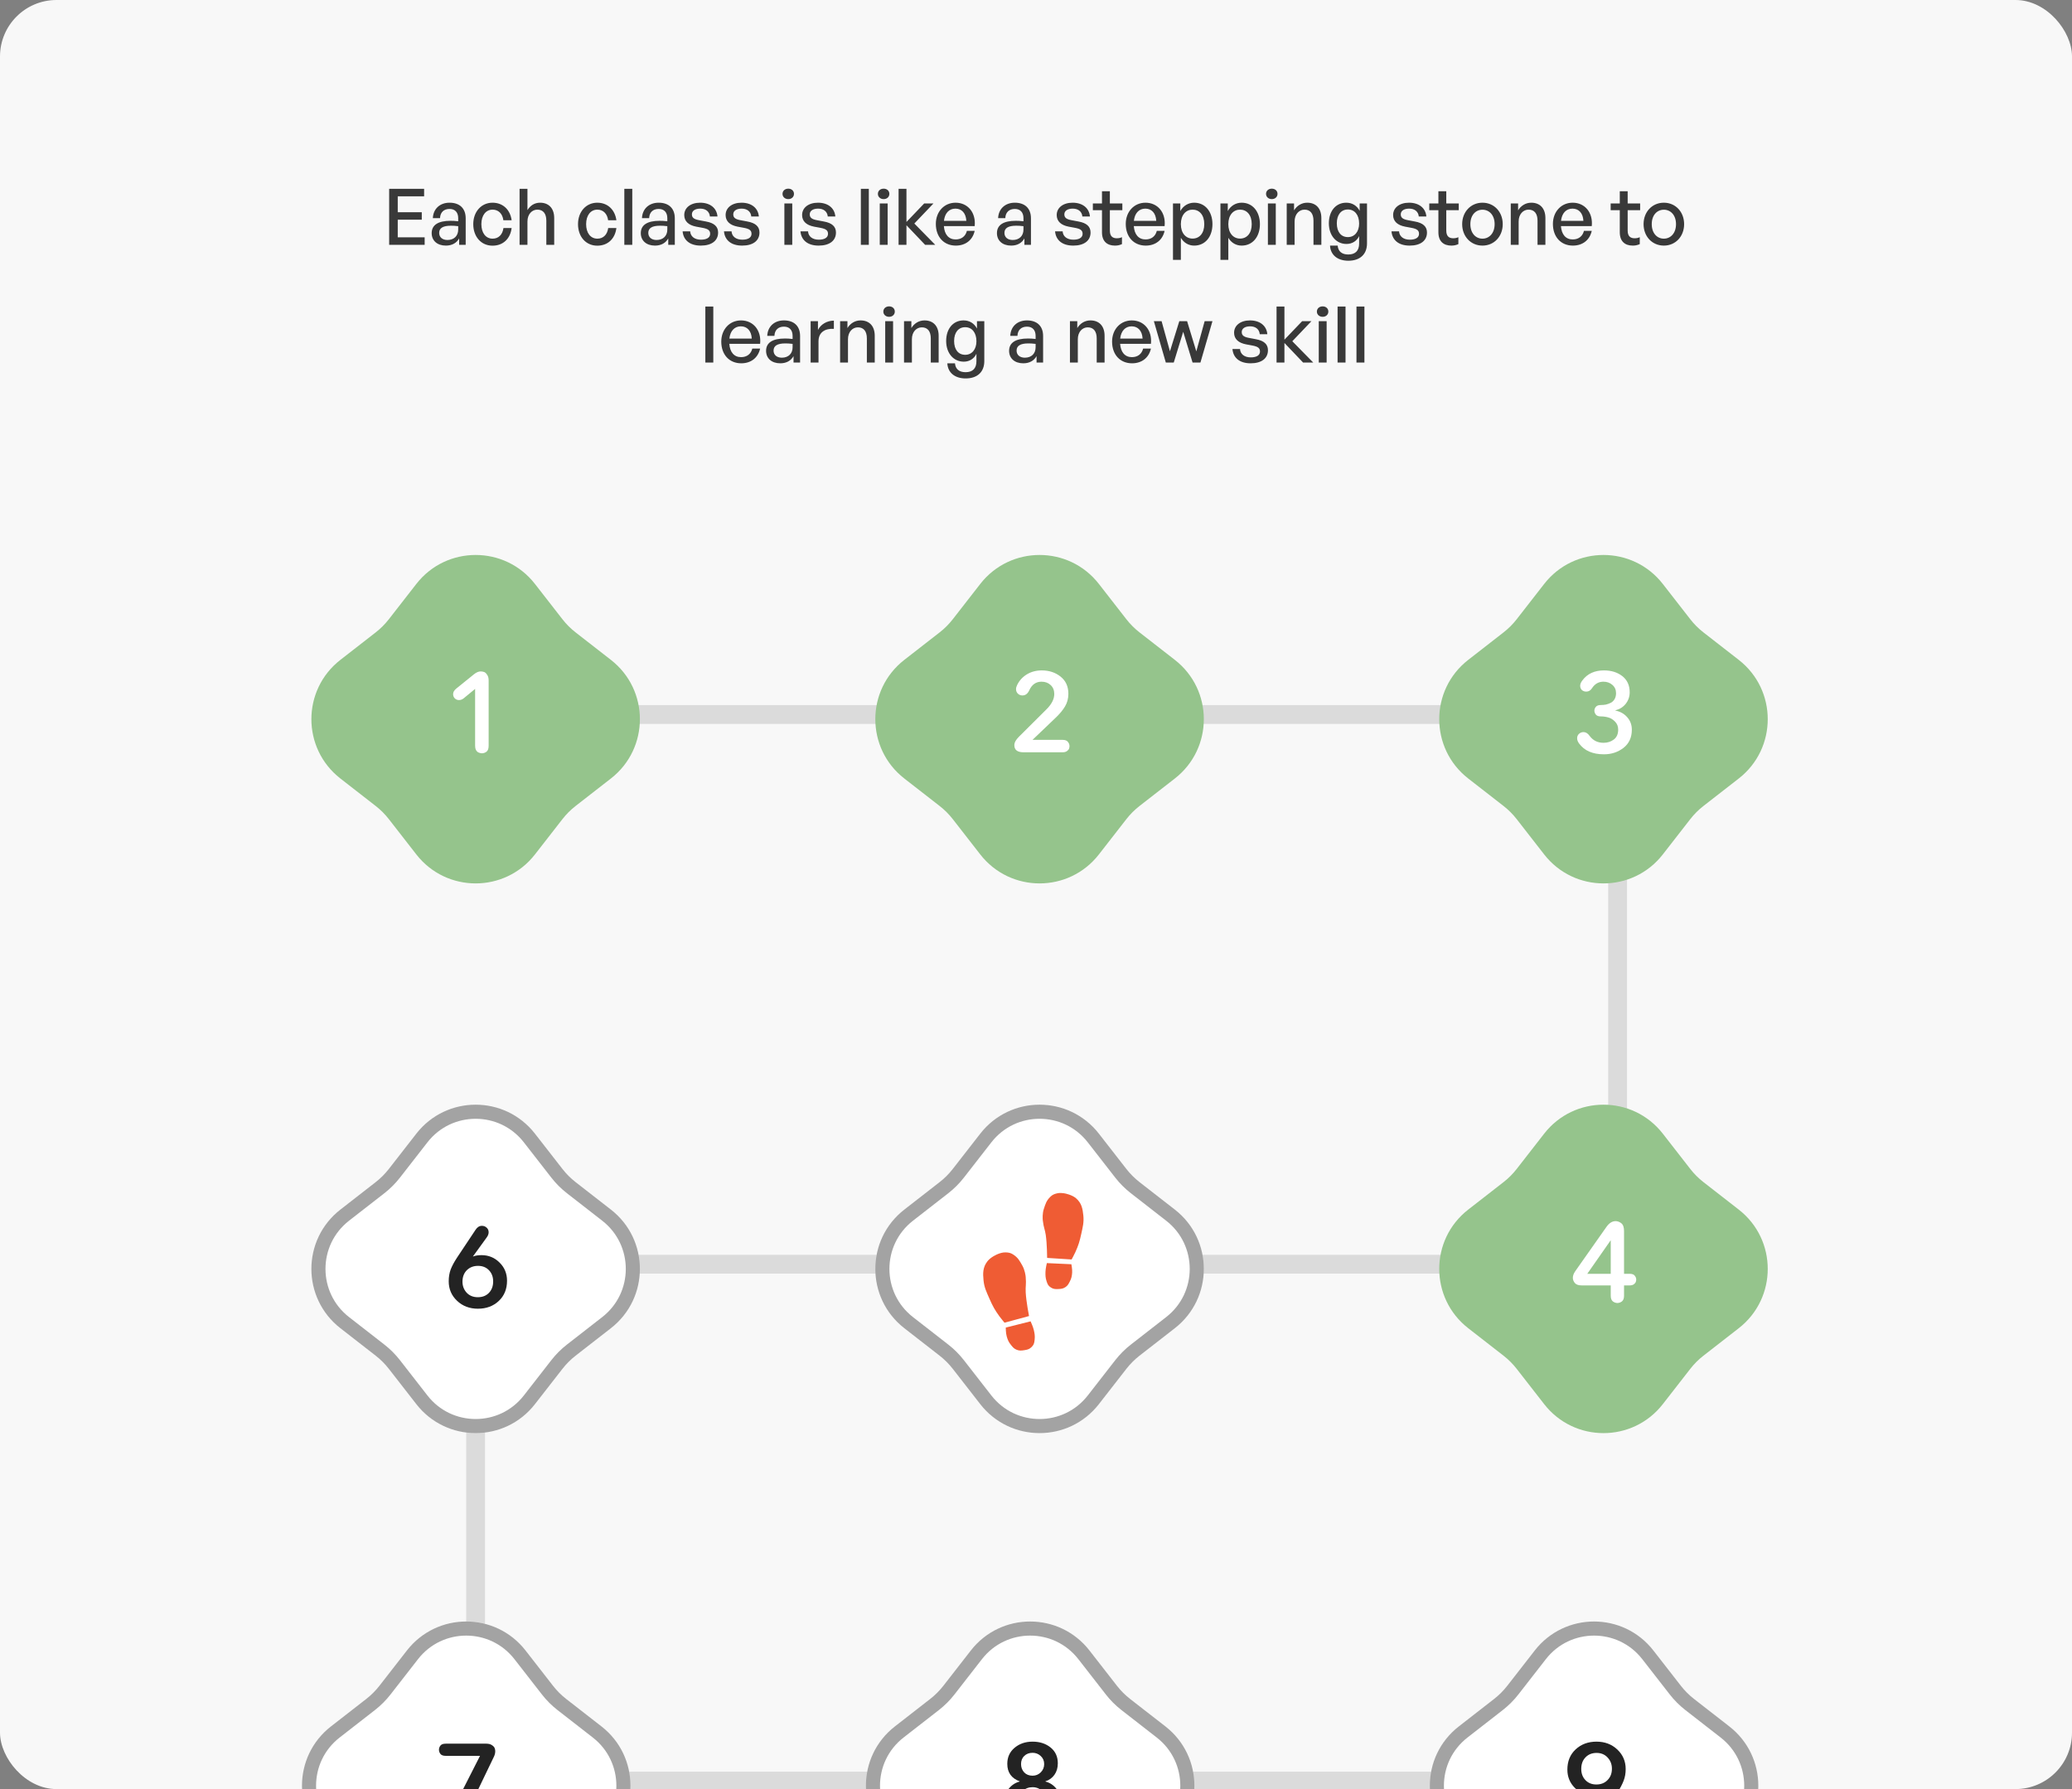 <svg width="440" height="380" viewBox="0 0 440 380" fill="none" xmlns="http://www.w3.org/2000/svg">
<rect x="0" y="0" width="440" height="380" fill="#808080" stroke="none"/>
<g clip-path="url(#clip0_428_7148)">
<rect width="440" height="380" rx="12" fill="#F8F8F8"/>
<path d="M90.179 50.41V52H82.641V40.106H90.063V41.696H84.463V45.075H89.566V46.666H84.463V50.41H90.179ZM97.501 52V50.642C96.954 51.619 95.976 52.166 94.684 52.166C92.862 52.166 91.669 51.122 91.669 49.515C91.669 47.792 93.044 46.898 95.662 46.898C96.175 46.898 96.589 46.914 97.302 46.997V46.351C97.302 45.092 96.623 44.38 95.463 44.38C94.237 44.38 93.492 45.109 93.442 46.334H91.918C92.001 44.363 93.409 43.054 95.463 43.054C97.633 43.054 98.892 44.28 98.892 46.368V52H97.501ZM93.26 49.465C93.26 50.377 93.939 50.973 95.016 50.973C96.424 50.973 97.302 50.095 97.302 48.753V48.041C96.656 47.958 96.192 47.941 95.761 47.941C94.088 47.941 93.26 48.438 93.26 49.465ZM104.591 52.182C102.189 52.182 100.5 50.294 100.5 47.61C100.5 44.959 102.222 43.054 104.591 43.054C106.761 43.054 108.335 44.496 108.65 46.782H106.894C106.712 45.374 105.834 44.529 104.608 44.529C103.167 44.529 102.222 45.755 102.222 47.61C102.222 49.482 103.167 50.691 104.608 50.691C105.85 50.691 106.712 49.863 106.911 48.438H108.65C108.352 50.758 106.795 52.182 104.591 52.182ZM112.007 47.047V52H110.334V40.106H112.007V44.628C112.587 43.684 113.482 43.054 114.691 43.054C116.497 43.054 117.689 44.214 117.689 46.318V52H116.016V46.881C116.016 45.374 115.354 44.529 114.111 44.529C112.968 44.529 112.007 45.49 112.007 47.047ZM126.835 52.182C124.433 52.182 122.744 50.294 122.744 47.61C122.744 44.959 124.467 43.054 126.835 43.054C129.006 43.054 130.579 44.496 130.894 46.782H129.138C128.956 45.374 128.078 44.529 126.852 44.529C125.411 44.529 124.467 45.755 124.467 47.61C124.467 49.482 125.411 50.691 126.852 50.691C128.094 50.691 128.956 49.863 129.155 48.438H130.894C130.596 50.758 129.039 52.182 126.835 52.182ZM134.268 52H132.578V40.106H134.268V52ZM141.908 52V50.642C141.361 51.619 140.384 52.166 139.092 52.166C137.269 52.166 136.077 51.122 136.077 49.515C136.077 47.792 137.452 46.898 140.069 46.898C140.583 46.898 140.997 46.914 141.709 46.997V46.351C141.709 45.092 141.03 44.38 139.87 44.38C138.644 44.38 137.899 45.109 137.849 46.334H136.325C136.408 44.363 137.816 43.054 139.87 43.054C142.04 43.054 143.299 44.28 143.299 46.368V52H141.908ZM137.667 49.465C137.667 50.377 138.346 50.973 139.423 50.973C140.831 50.973 141.709 50.095 141.709 48.753V48.041C141.063 47.958 140.599 47.941 140.168 47.941C138.495 47.941 137.667 48.438 137.667 49.465ZM152.494 49.383C152.494 51.105 151.152 52.166 148.816 52.166C146.497 52.166 145.122 51.023 144.957 49.134H146.563C146.63 50.227 147.508 50.907 148.85 50.907C150.026 50.907 150.804 50.492 150.804 49.664C150.804 48.935 150.357 48.621 149.264 48.405L147.839 48.14C146.216 47.825 145.304 46.997 145.304 45.672C145.304 44.131 146.646 43.054 148.684 43.054C150.788 43.054 152.212 44.181 152.362 45.987H150.755C150.655 44.926 149.877 44.313 148.7 44.313C147.64 44.313 146.928 44.761 146.928 45.523C146.928 46.235 147.375 46.566 148.435 46.765L149.926 47.047C151.666 47.362 152.494 48.124 152.494 49.383ZM161.278 49.383C161.278 51.105 159.937 52.166 157.601 52.166C155.282 52.166 153.907 51.023 153.741 49.134H155.348C155.414 50.227 156.292 50.907 157.634 50.907C158.81 50.907 159.589 50.492 159.589 49.664C159.589 48.935 159.141 48.621 158.048 48.405L156.623 48.14C155 47.825 154.089 46.997 154.089 45.672C154.089 44.131 155.431 43.054 157.468 43.054C159.572 43.054 160.997 44.181 161.146 45.987H159.539C159.44 44.926 158.661 44.313 157.485 44.313C156.425 44.313 155.712 44.761 155.712 45.523C155.712 46.235 156.16 46.566 157.22 46.765L158.711 47.047C160.45 47.362 161.278 48.124 161.278 49.383ZM168.605 41.182C168.605 41.812 168.108 42.292 167.396 42.292C166.683 42.292 166.17 41.812 166.17 41.182C166.17 40.536 166.683 40.073 167.396 40.073C168.108 40.073 168.605 40.536 168.605 41.182ZM168.24 52H166.567V43.22H168.24V52ZM177.521 49.383C177.521 51.105 176.179 52.166 173.843 52.166C171.524 52.166 170.149 51.023 169.983 49.134H171.59C171.656 50.227 172.534 50.907 173.876 50.907C175.052 50.907 175.831 50.492 175.831 49.664C175.831 48.935 175.384 48.621 174.29 48.405L172.866 48.14C171.242 47.825 170.331 46.997 170.331 45.672C170.331 44.131 171.673 43.054 173.711 43.054C175.814 43.054 177.239 44.181 177.388 45.987H175.781C175.682 44.926 174.903 44.313 173.727 44.313C172.667 44.313 171.955 44.761 171.955 45.523C171.955 46.235 172.402 46.566 173.462 46.765L174.953 47.047C176.692 47.362 177.521 48.124 177.521 49.383ZM184.499 52H182.809V40.106H184.499V52ZM188.859 41.182C188.859 41.812 188.362 42.292 187.65 42.292C186.937 42.292 186.424 41.812 186.424 41.182C186.424 40.536 186.937 40.073 187.65 40.073C188.362 40.073 188.859 40.536 188.859 41.182ZM188.495 52H186.822V43.22H188.495V52ZM192.491 52H190.817V40.106H192.491V47.146L196.251 43.22H198.222L194.164 47.477L198.603 52H196.45L192.491 47.842V52ZM202.97 52.166C200.436 52.166 198.73 50.327 198.73 47.56C198.73 44.959 200.502 43.054 202.921 43.054C205.538 43.054 207.278 45.175 206.979 48.024H200.436C200.568 49.813 201.463 50.857 202.937 50.857C204.18 50.857 205.041 50.178 205.323 49.035H206.979C206.549 50.989 205.041 52.166 202.97 52.166ZM202.888 44.313C201.546 44.313 200.635 45.274 200.452 46.914H205.207C205.124 45.291 204.246 44.313 202.888 44.313ZM217.538 52V50.642C216.991 51.619 216.014 52.166 214.722 52.166C212.899 52.166 211.707 51.122 211.707 49.515C211.707 47.792 213.082 46.898 215.699 46.898C216.213 46.898 216.627 46.914 217.339 46.997V46.351C217.339 45.092 216.66 44.38 215.5 44.38C214.274 44.38 213.529 45.109 213.479 46.334H211.955C212.038 44.363 213.446 43.054 215.5 43.054C217.67 43.054 218.929 44.28 218.929 46.368V52H217.538ZM213.297 49.465C213.297 50.377 213.976 50.973 215.053 50.973C216.461 50.973 217.339 50.095 217.339 48.753V48.041C216.693 47.958 216.229 47.941 215.798 47.941C214.125 47.941 213.297 48.438 213.297 49.465ZM231.586 49.383C231.586 51.105 230.244 52.166 227.908 52.166C225.589 52.166 224.214 51.023 224.049 49.134H225.656C225.722 50.227 226.6 50.907 227.942 50.907C229.118 50.907 229.896 50.492 229.896 49.664C229.896 48.935 229.449 48.621 228.356 48.405L226.931 48.14C225.308 47.825 224.397 46.997 224.397 45.672C224.397 44.131 225.738 43.054 227.776 43.054C229.88 43.054 231.304 44.181 231.454 45.987H229.847C229.747 44.926 228.969 44.313 227.793 44.313C226.732 44.313 226.02 44.761 226.02 45.523C226.02 46.235 226.467 46.566 227.527 46.765L229.018 47.047C230.758 47.362 231.586 48.124 231.586 49.383ZM238.253 50.377V51.851C237.739 52.083 237.292 52.166 236.762 52.166C235.138 52.166 234.012 51.288 234.012 49.349V44.645H232.074V43.22H234.012V40.619H235.685V43.22H238.336V44.645H235.685V48.968C235.685 50.178 236.265 50.608 237.159 50.608C237.557 50.608 237.905 50.542 238.253 50.377ZM243.301 52.166C240.767 52.166 239.06 50.327 239.06 47.56C239.06 44.959 240.833 43.054 243.251 43.054C245.869 43.054 247.608 45.175 247.31 48.024H240.767C240.899 49.813 241.794 50.857 243.268 50.857C244.51 50.857 245.372 50.178 245.653 49.035H247.31C246.879 50.989 245.372 52.166 243.301 52.166ZM243.218 44.313C241.876 44.313 240.965 45.274 240.783 46.914H245.537C245.455 45.291 244.577 44.313 243.218 44.313ZM257.471 47.61C257.471 50.261 255.947 52.166 253.595 52.166C252.402 52.166 251.392 51.569 250.762 50.509V55.197H249.089V43.22H250.646V44.827C251.276 43.7 252.352 43.054 253.595 43.054C255.931 43.054 257.471 44.959 257.471 47.61ZM255.732 47.61C255.732 45.639 254.688 44.529 253.247 44.529C251.855 44.529 250.762 45.639 250.762 47.61C250.762 49.548 251.839 50.675 253.247 50.675C254.688 50.675 255.732 49.581 255.732 47.61ZM267.55 47.61C267.55 50.261 266.026 52.166 263.673 52.166C262.481 52.166 261.47 51.569 260.841 50.509V55.197H259.168V43.22H260.725V44.827C261.354 43.7 262.431 43.054 263.673 43.054C266.009 43.054 267.55 44.959 267.55 47.61ZM265.81 47.61C265.81 45.639 264.767 44.529 263.326 44.529C261.934 44.529 260.841 45.639 260.841 47.61C260.841 49.548 261.917 50.675 263.326 50.675C264.767 50.675 265.81 49.581 265.81 47.61ZM271.284 41.182C271.284 41.812 270.787 42.292 270.074 42.292C269.362 42.292 268.849 41.812 268.849 41.182C268.849 40.536 269.362 40.073 270.074 40.073C270.787 40.073 271.284 40.536 271.284 41.182ZM270.919 52H269.246V43.22H270.919V52ZM274.915 47.047V52H273.242V43.22H274.799V44.678C275.396 43.7 276.389 43.054 277.599 43.054C279.404 43.054 280.597 44.214 280.597 46.318V52H278.924V46.881C278.924 45.374 278.261 44.529 277.019 44.529C275.876 44.529 274.915 45.49 274.915 47.047ZM286.331 55.379C284.028 55.379 282.537 54.154 282.438 52.166H284.062C284.161 53.392 284.956 54.054 286.314 54.054C287.822 54.054 288.617 53.242 288.617 51.735V50.145C288.12 51.205 287.126 51.818 285.933 51.818C283.747 51.818 282.19 50.012 282.19 47.428C282.19 44.81 283.681 43.054 285.884 43.054C287.143 43.054 288.137 43.667 288.733 44.777V43.22H290.29V51.702C290.29 54.005 288.816 55.379 286.331 55.379ZM283.879 47.428C283.879 49.25 284.774 50.36 286.232 50.36C287.656 50.36 288.617 49.217 288.617 47.477C288.617 45.655 287.673 44.496 286.232 44.496C284.79 44.496 283.879 45.622 283.879 47.428ZM303.026 49.383C303.026 51.105 301.684 52.166 299.349 52.166C297.029 52.166 295.654 51.023 295.489 49.134H297.096C297.162 50.227 298.04 50.907 299.382 50.907C300.558 50.907 301.336 50.492 301.336 49.664C301.336 48.935 300.889 48.621 299.796 48.405L298.371 48.14C296.748 47.825 295.837 46.997 295.837 45.672C295.837 44.131 297.178 43.054 299.216 43.054C301.32 43.054 302.745 44.181 302.894 45.987H301.287C301.187 44.926 300.409 44.313 299.233 44.313C298.172 44.313 297.46 44.761 297.46 45.523C297.46 46.235 297.907 46.566 298.968 46.765L300.458 47.047C302.198 47.362 303.026 48.124 303.026 49.383ZM309.693 50.377V51.851C309.179 52.083 308.732 52.166 308.202 52.166C306.578 52.166 305.452 51.288 305.452 49.349V44.645H303.514V43.22H305.452V40.619H307.125V43.22H309.776V44.645H307.125V48.968C307.125 50.178 307.705 50.608 308.6 50.608C308.997 50.608 309.345 50.542 309.693 50.377ZM314.807 52.166C312.323 52.166 310.5 50.211 310.5 47.61C310.5 45.009 312.323 43.054 314.807 43.054C317.292 43.054 319.115 45.009 319.115 47.61C319.115 50.211 317.292 52.166 314.807 52.166ZM314.807 50.691C316.249 50.691 317.392 49.532 317.392 47.61C317.392 45.688 316.249 44.545 314.807 44.545C313.366 44.545 312.24 45.688 312.24 47.61C312.24 49.532 313.366 50.691 314.807 50.691ZM322.493 47.047V52H320.82V43.22H322.377V44.678C322.974 43.7 323.968 43.054 325.177 43.054C326.983 43.054 328.175 44.214 328.175 46.318V52H326.502V46.881C326.502 45.374 325.84 44.529 324.597 44.529C323.454 44.529 322.493 45.49 322.493 47.047ZM334.009 52.166C331.474 52.166 329.768 50.327 329.768 47.56C329.768 44.959 331.54 43.054 333.959 43.054C336.576 43.054 338.316 45.175 338.018 48.024H331.474C331.607 49.813 332.501 50.857 333.975 50.857C335.218 50.857 336.079 50.178 336.361 49.035H338.018C337.587 50.989 336.079 52.166 334.009 52.166ZM333.926 44.313C332.584 44.313 331.673 45.274 331.491 46.914H336.245C336.162 45.291 335.284 44.313 333.926 44.313ZM348.212 50.377V51.851C347.698 52.083 347.251 52.166 346.721 52.166C345.097 52.166 343.971 51.288 343.971 49.349V44.645H342.033V43.22H343.971V40.619H345.644V43.22H348.294V44.645H345.644V48.968C345.644 50.178 346.224 50.608 347.118 50.608C347.516 50.608 347.864 50.542 348.212 50.377ZM353.326 52.166C350.841 52.166 349.019 50.211 349.019 47.61C349.019 45.009 350.841 43.054 353.326 43.054C355.811 43.054 357.633 45.009 357.633 47.61C357.633 50.211 355.811 52.166 353.326 52.166ZM353.326 50.691C354.767 50.691 355.91 49.532 355.91 47.61C355.91 45.688 354.767 44.545 353.326 44.545C351.885 44.545 350.758 45.688 350.758 47.61C350.758 49.532 351.885 50.691 353.326 50.691ZM151.473 77H149.783V65.106H151.473V77ZM157.406 77.166C154.872 77.166 153.166 75.327 153.166 72.56C153.166 69.96 154.938 68.055 157.357 68.055C159.974 68.055 161.714 70.175 161.415 73.024H154.872C155.004 74.813 155.899 75.857 157.373 75.857C158.616 75.857 159.477 75.178 159.759 74.035H161.415C160.985 75.99 159.477 77.166 157.406 77.166ZM157.324 69.314C155.982 69.314 155.071 70.274 154.888 71.914H159.643C159.56 70.291 158.682 69.314 157.324 69.314ZM168.512 77V75.642C167.965 76.619 166.988 77.166 165.696 77.166C163.873 77.166 162.681 76.122 162.681 74.515C162.681 72.792 164.056 71.898 166.673 71.898C167.187 71.898 167.601 71.914 168.313 71.997V71.351C168.313 70.092 167.634 69.38 166.474 69.38C165.248 69.38 164.503 70.109 164.453 71.335H162.929C163.012 69.363 164.42 68.055 166.474 68.055C168.644 68.055 169.903 69.28 169.903 71.368V77H168.512ZM164.271 74.465C164.271 75.377 164.95 75.973 166.027 75.973C167.435 75.973 168.313 75.095 168.313 73.753V73.041C167.667 72.958 167.203 72.941 166.772 72.941C165.099 72.941 164.271 73.438 164.271 74.465ZM173.814 72.511V77H172.14V68.22H173.698V70.076C174.311 68.866 175.636 68.104 177.077 68.104V69.844C175.189 69.744 173.814 70.573 173.814 72.511ZM180.074 72.047V77H178.401V68.22H179.958V69.678C180.555 68.701 181.549 68.055 182.758 68.055C184.564 68.055 185.756 69.214 185.756 71.318V77H184.083V71.881C184.083 70.374 183.421 69.529 182.178 69.529C181.035 69.529 180.074 70.49 180.074 72.047ZM190.016 66.183C190.016 66.812 189.519 67.292 188.807 67.292C188.094 67.292 187.581 66.812 187.581 66.183C187.581 65.537 188.094 65.073 188.807 65.073C189.519 65.073 190.016 65.537 190.016 66.183ZM189.651 77H187.978V68.22H189.651V77ZM193.647 72.047V77H191.974V68.22H193.531V69.678C194.128 68.701 195.122 68.055 196.331 68.055C198.137 68.055 199.329 69.214 199.329 71.318V77H197.656V71.881C197.656 70.374 196.994 69.529 195.751 69.529C194.608 69.529 193.647 70.49 193.647 72.047ZM205.063 80.379C202.76 80.379 201.27 79.154 201.17 77.166H202.794C202.893 78.391 203.688 79.054 205.047 79.054C206.554 79.054 207.349 78.242 207.349 76.735V75.145C206.852 76.205 205.858 76.818 204.666 76.818C202.479 76.818 200.922 75.012 200.922 72.428C200.922 69.81 202.413 68.055 204.616 68.055C205.875 68.055 206.869 68.667 207.465 69.777V68.22H209.022V76.702C209.022 79.004 207.548 80.379 205.063 80.379ZM202.611 72.428C202.611 74.25 203.506 75.36 204.964 75.36C206.388 75.36 207.349 74.217 207.349 72.478C207.349 70.655 206.405 69.496 204.964 69.496C203.523 69.496 202.611 70.622 202.611 72.428ZM220.118 77V75.642C219.572 76.619 218.594 77.166 217.302 77.166C215.48 77.166 214.287 76.122 214.287 74.515C214.287 72.792 215.662 71.898 218.279 71.898C218.793 71.898 219.207 71.914 219.919 71.997V71.351C219.919 70.092 219.24 69.38 218.081 69.38C216.855 69.38 216.109 70.109 216.06 71.335H214.536C214.618 69.363 216.026 68.055 218.081 68.055C220.251 68.055 221.51 69.28 221.51 71.368V77H220.118ZM215.877 74.465C215.877 75.377 216.557 75.973 217.633 75.973C219.041 75.973 219.919 75.095 219.919 73.753V73.041C219.273 72.958 218.81 72.941 218.379 72.941C216.706 72.941 215.877 73.438 215.877 74.465ZM228.882 72.047V77H227.209V68.22H228.766V69.678C229.362 68.701 230.356 68.055 231.566 68.055C233.371 68.055 234.564 69.214 234.564 71.318V77H232.891V71.881C232.891 70.374 232.228 69.529 230.986 69.529C229.843 69.529 228.882 70.49 228.882 72.047ZM240.397 77.166C237.863 77.166 236.156 75.327 236.156 72.56C236.156 69.96 237.929 68.055 240.348 68.055C242.965 68.055 244.704 70.175 244.406 73.024H237.863C237.995 74.813 238.89 75.857 240.364 75.857C241.607 75.857 242.468 75.178 242.75 74.035H244.406C243.975 75.99 242.468 77.166 240.397 77.166ZM240.314 69.314C238.973 69.314 238.061 70.274 237.879 71.914H242.634C242.551 70.291 241.673 69.314 240.314 69.314ZM253.247 77L251.259 70.473L249.254 77H247.565L245.03 68.22H246.67L248.443 74.615L250.431 68.22H252.087L254.042 74.631L255.814 68.22H257.471L254.92 77H253.247ZM269.256 74.383C269.256 76.105 267.914 77.166 265.578 77.166C263.259 77.166 261.884 76.023 261.718 74.134H263.325C263.391 75.228 264.269 75.907 265.611 75.907C266.787 75.907 267.566 75.493 267.566 74.664C267.566 73.935 267.119 73.621 266.025 73.405L264.601 73.14C262.977 72.825 262.066 71.997 262.066 70.672C262.066 69.131 263.408 68.055 265.445 68.055C267.549 68.055 268.974 69.181 269.123 70.987H267.516C267.417 69.926 266.638 69.314 265.462 69.314C264.402 69.314 263.689 69.761 263.689 70.523C263.689 71.235 264.137 71.566 265.197 71.765L266.688 72.047C268.427 72.362 269.256 73.124 269.256 74.383ZM272.755 77H271.082V65.106H272.755V72.146L276.516 68.22H278.487L274.429 72.478L278.868 77H276.715L272.755 72.842V77ZM282.082 66.183C282.082 66.812 281.585 67.292 280.873 67.292C280.161 67.292 279.647 66.812 279.647 66.183C279.647 65.537 280.161 65.073 280.873 65.073C281.585 65.073 282.082 65.537 282.082 66.183ZM281.718 77H280.045V68.22H281.718V77ZM285.73 77H284.041V65.106H285.73V77ZM289.742 77H288.053V65.106H289.742V77Z" fill="#393939"/>
<line x1="343.508" y1="152.756" x2="343.508" y2="270.513" stroke="black" stroke-opacity="0.12" stroke-width="3.992"/>
<line x1="101.004" y1="151.758" x2="340.51" y2="151.758" stroke="black" stroke-opacity="0.12" stroke-width="3.992"/>
<path d="M88.405 124.035C94.798 115.823 107.212 115.823 113.605 124.035L119.439 131.53C120.25 132.573 121.188 133.511 122.231 134.322L129.726 140.156C137.938 146.549 137.938 158.963 129.726 165.356L122.231 171.19C121.188 172.001 120.25 172.939 119.439 173.982L113.605 181.477C107.212 189.689 94.798 189.689 88.405 181.477L82.571 173.982C81.76 172.939 80.822 172.001 79.779 171.19L72.284 165.356C64.072 158.963 64.072 146.549 72.284 140.156L79.779 134.322C80.822 133.511 81.76 132.573 82.571 131.53L88.405 124.035Z" fill="#95C48C"/>
<path d="M100.893 158.394V146.322L98.45 148.334C98.146 148.574 97.819 148.694 97.468 148.694C97.116 148.694 96.821 148.574 96.582 148.334C96.342 148.095 96.222 147.791 96.222 147.424C96.222 147.009 96.446 146.618 96.893 146.251L100.629 143.233C101.14 142.818 101.619 142.61 102.066 142.61C102.322 142.61 102.561 142.65 102.785 142.73C103.008 142.794 103.224 142.985 103.431 143.305C103.655 143.608 103.767 144.015 103.767 144.526V158.394C103.767 159 103.615 159.423 103.312 159.663C103.008 159.887 102.681 159.998 102.33 159.998C102.186 159.998 102.042 159.974 101.899 159.926C101.755 159.894 101.603 159.831 101.443 159.735C101.284 159.623 101.148 159.455 101.036 159.232C100.941 158.992 100.893 158.713 100.893 158.394Z" fill="white"/>
<path d="M208.159 124.035C214.552 115.823 226.966 115.823 233.359 124.035L239.193 131.53C240.004 132.573 240.942 133.511 241.985 134.322L249.48 140.156C257.692 146.549 257.692 158.963 249.48 165.356L241.985 171.19C240.942 172.001 240.004 172.939 239.193 173.982L233.359 181.477C226.966 189.689 214.552 189.689 208.159 181.477L202.325 173.982C201.513 172.939 200.576 172.001 199.533 171.19L192.038 165.356C183.826 158.963 183.826 146.549 192.038 140.156L199.533 134.322C200.576 133.511 201.513 132.573 202.325 131.53L208.159 124.035Z" fill="#95C48C"/>
<path d="M216 145.484C216.463 144.542 217.15 143.792 218.06 143.233C218.986 142.674 220.04 142.395 221.221 142.395C222.786 142.395 224.119 142.834 225.221 143.712C226.323 144.59 226.874 145.804 226.874 147.352C226.874 148.358 226.634 149.26 226.155 150.059C225.692 150.841 225.021 151.648 224.143 152.478L219.257 157.148H225.652C226.195 157.148 226.57 157.292 226.778 157.579C227.001 157.851 227.113 158.146 227.113 158.465C227.113 158.657 227.081 158.841 227.017 159.016C226.953 159.192 226.802 159.368 226.562 159.543C226.339 159.703 226.035 159.783 225.652 159.783H217.341C216.048 159.783 215.401 159.28 215.401 158.274C215.401 157.715 215.729 157.116 216.383 156.478L222.155 150.729C223.305 149.612 223.88 148.502 223.88 147.4C223.88 146.618 223.624 145.987 223.113 145.508C222.602 145.029 221.956 144.79 221.173 144.79C219.992 144.79 219.122 145.404 218.563 146.634C218.228 147.352 217.748 147.712 217.126 147.712C216.743 147.712 216.415 147.584 216.144 147.328C215.888 147.073 215.761 146.754 215.761 146.37C215.761 146.099 215.84 145.804 216 145.484Z" fill="white"/>
<path d="M327.909 124.035C334.302 115.823 346.716 115.823 353.109 124.035L358.943 131.53C359.754 132.573 360.692 133.511 361.735 134.322L369.23 140.156C377.442 146.549 377.442 158.963 369.23 165.356L361.735 171.19C360.692 172.001 359.754 172.939 358.943 173.982L353.109 181.477C346.716 189.689 334.302 189.689 327.909 181.477L322.075 173.982C321.263 172.939 320.326 172.001 319.283 171.19L311.788 165.356C303.576 158.963 303.576 146.549 311.788 140.156L319.283 134.322C320.326 133.511 321.263 132.573 322.075 131.53L327.909 124.035Z" fill="#95C48C"/>
<path d="M337.57 156.31C338.289 157.284 339.271 157.771 340.516 157.771C341.363 157.771 342.089 157.539 342.696 157.076C343.318 156.613 343.63 155.911 343.63 154.969C343.63 154.282 343.406 153.715 342.959 153.268C342.528 152.821 342.049 152.526 341.522 152.382C341.011 152.238 340.492 152.166 339.965 152.166C339.454 152.166 339.095 152.039 338.888 151.783C338.68 151.512 338.576 151.232 338.576 150.945C338.576 150.658 338.68 150.386 338.888 150.131C339.095 149.875 339.454 149.747 339.965 149.747C340.333 149.747 340.684 149.715 341.019 149.652C341.355 149.572 341.69 149.452 342.025 149.292C342.376 149.117 342.656 148.853 342.863 148.502C343.071 148.151 343.175 147.728 343.175 147.233C343.175 146.498 342.911 145.907 342.384 145.46C341.873 145.013 341.243 144.79 340.492 144.79C339.47 144.79 338.656 145.261 338.049 146.203C337.746 146.666 337.347 146.897 336.852 146.897C336.485 146.897 336.173 146.786 335.918 146.562C335.678 146.322 335.558 146.019 335.558 145.652C335.558 145.301 335.718 144.917 336.038 144.502C337.091 143.097 338.616 142.395 340.612 142.395C342.177 142.395 343.478 142.802 344.516 143.616C345.554 144.43 346.073 145.572 346.073 147.041C346.073 147.951 345.793 148.765 345.235 149.484C344.676 150.187 343.941 150.65 343.031 150.873V150.921C344.069 151.129 344.907 151.6 345.546 152.334C346.201 153.069 346.528 153.955 346.528 154.993C346.528 156.637 345.937 157.923 344.756 158.849C343.574 159.759 342.193 160.214 340.612 160.214C338.217 160.214 336.461 159.455 335.343 157.939C335.056 157.555 334.912 157.18 334.912 156.813C334.912 156.43 335.04 156.118 335.295 155.879C335.566 155.623 335.894 155.496 336.277 155.496C336.756 155.496 337.187 155.767 337.57 156.31Z" fill="white"/>
<line x1="101" y1="269.515" x2="101" y2="387.272" stroke="black" stroke-opacity="0.12" stroke-width="3.992"/>
<line x1="99.004" y1="378.29" x2="338.51" y2="378.29" stroke="black" stroke-opacity="0.12" stroke-width="3.992"/>
<path d="M86.405 350.567C92.798 342.355 105.212 342.355 111.605 350.567L117.439 358.062C118.25 359.105 119.188 360.043 120.231 360.854L127.726 366.688C135.938 373.081 135.938 385.495 127.726 391.888L120.231 397.722C119.188 398.534 118.25 399.471 117.439 400.514L111.605 408.009C105.212 416.221 92.798 416.221 86.405 408.009L80.571 400.514C79.76 399.471 78.822 398.534 77.779 397.722L70.284 391.888C62.072 385.495 62.072 373.081 70.284 366.688L77.779 360.854C78.822 360.043 79.76 359.105 80.571 358.062L86.405 350.567Z" fill="white"/>
<path d="M110.424 351.487L116.258 358.982C117.145 360.122 118.171 361.148 119.311 362.036L126.806 367.87C134.249 373.663 134.249 384.913 126.806 390.707L119.311 396.541C118.171 397.428 117.145 398.454 116.258 399.595L110.424 407.089C104.63 414.532 93.38 414.532 87.586 407.089L81.752 399.595C80.865 398.454 79.839 397.428 78.699 396.541L71.204 390.707C63.761 384.913 63.761 373.663 71.204 367.87L78.699 362.036C79.839 361.148 80.865 360.122 81.752 358.982L87.586 351.487C93.38 344.044 104.63 344.044 110.424 351.487Z" stroke="black" stroke-opacity="0.36" stroke-width="2.994"/>
<path d="M104.904 373.086L98.462 386.475C98.126 387.177 97.639 387.529 97.001 387.529C96.585 387.529 96.234 387.393 95.947 387.121C95.659 386.85 95.516 386.491 95.516 386.044C95.516 385.74 95.595 385.429 95.755 385.11L101.934 372.943H94.653C94.111 372.943 93.735 372.807 93.528 372.535C93.32 372.264 93.216 371.969 93.216 371.649C93.216 371.33 93.32 371.035 93.528 370.763C93.735 370.492 94.111 370.356 94.653 370.356H103.276C103.787 370.356 104.194 370.468 104.497 370.691C104.8 370.899 104.984 371.106 105.048 371.314C105.128 371.522 105.168 371.729 105.168 371.937C105.168 372.32 105.08 372.703 104.904 373.086Z" fill="black" fill-opacity="0.86"/>
<path d="M206.159 350.567C212.552 342.355 224.966 342.355 231.359 350.567L237.193 358.062C238.004 359.105 238.942 360.043 239.985 360.854L247.48 366.688C255.692 373.081 255.692 385.495 247.48 391.888L239.985 397.722C238.942 398.534 238.004 399.471 237.193 400.514L231.359 408.009C224.966 416.221 212.552 416.221 206.159 408.009L200.325 400.514C199.513 399.471 198.576 398.534 197.533 397.722L190.038 391.888C181.826 385.495 181.826 373.081 190.038 366.688L197.533 360.854C198.576 360.043 199.513 359.105 200.325 358.062L206.159 350.567Z" fill="white"/>
<path d="M230.177 351.487L236.011 358.982C236.899 360.122 237.925 361.148 239.065 362.036L246.56 367.87C254.003 373.663 254.003 384.913 246.56 390.707L239.065 396.541C237.925 397.428 236.899 398.454 236.011 399.595L230.177 407.089C224.384 414.532 213.134 414.532 207.34 407.089L201.506 399.595C200.619 398.454 199.593 397.428 198.453 396.541L190.958 390.707C183.515 384.913 183.515 373.663 190.958 367.87L198.453 362.036C199.593 361.148 200.619 360.122 201.506 358.982L207.34 351.487C213.134 344.044 224.384 344.044 230.177 351.487Z" stroke="black" stroke-opacity="0.36" stroke-width="2.994"/>
<path d="M224.634 374.523C224.634 375.481 224.395 376.296 223.916 376.966C223.437 377.637 222.798 378.1 222 378.355V378.403C222.91 378.627 223.668 379.114 224.275 379.864C224.882 380.615 225.185 381.501 225.185 382.523C225.185 384.152 224.618 385.429 223.485 386.355C222.367 387.281 220.962 387.744 219.269 387.744C217.577 387.744 216.164 387.281 215.03 386.355C213.912 385.429 213.353 384.152 213.353 382.523C213.353 381.485 213.657 380.599 214.264 379.864C214.886 379.114 215.645 378.627 216.539 378.403V378.355C214.782 377.717 213.904 376.479 213.904 374.643C213.904 373.238 214.415 372.104 215.437 371.242C216.475 370.364 217.752 369.925 219.269 369.925C220.802 369.925 222.079 370.34 223.101 371.17C224.123 372.001 224.634 373.118 224.634 374.523ZM221.736 374.691C221.736 373.988 221.489 373.414 220.994 372.967C220.515 372.52 219.94 372.296 219.269 372.296C218.551 372.296 217.96 372.52 217.497 372.967C217.05 373.398 216.826 373.973 216.826 374.691C216.826 375.394 217.05 375.984 217.497 376.463C217.944 376.926 218.535 377.158 219.269 377.158C219.956 377.158 220.539 376.918 221.018 376.439C221.497 375.96 221.736 375.378 221.736 374.691ZM222.191 382.499C222.191 381.669 221.904 380.982 221.329 380.439C220.77 379.88 220.084 379.601 219.269 379.601C218.439 379.601 217.736 379.872 217.162 380.415C216.603 380.958 216.323 381.653 216.323 382.499C216.323 383.361 216.595 384.048 217.138 384.559C217.696 385.07 218.407 385.325 219.269 385.325C220.115 385.325 220.81 385.07 221.353 384.559C221.912 384.048 222.191 383.361 222.191 382.499Z" fill="black" fill-opacity="0.86"/>
<path d="M325.909 350.567C332.302 342.355 344.716 342.355 351.109 350.567L356.943 358.062C357.754 359.105 358.692 360.043 359.735 360.854L367.23 366.688C375.442 373.081 375.442 385.495 367.23 391.888L359.735 397.722C358.692 398.534 357.754 399.471 356.943 400.514L351.109 408.009C344.716 416.221 332.302 416.221 325.909 408.009L320.075 400.514C319.263 399.471 318.326 398.534 317.283 397.722L309.788 391.888C301.576 385.495 301.576 373.081 309.788 366.688L317.283 360.854C318.326 360.043 319.263 359.105 320.075 358.062L325.909 350.567Z" fill="white"/>
<path d="M349.927 351.487L355.761 358.982C356.649 360.122 357.675 361.148 358.815 362.036L366.31 367.87C373.753 373.663 373.753 384.913 366.31 390.707L358.815 396.541C357.675 397.428 356.649 398.454 355.761 399.595L349.927 407.089C344.134 414.532 332.884 414.532 327.09 407.089L321.256 399.595C320.369 398.454 319.343 397.428 318.203 396.541L310.708 390.707C303.265 384.913 303.265 373.663 310.708 367.87L318.203 362.036C319.343 361.148 320.369 360.122 321.256 358.982L327.09 351.487C332.884 344.044 344.134 344.044 349.927 351.487Z" stroke="black" stroke-opacity="0.36" stroke-width="2.994"/>
<path d="M343.474 380.751L339.498 386.69C339.115 387.249 338.668 387.529 338.157 387.529C337.758 387.529 337.415 387.401 337.127 387.145C336.856 386.89 336.72 386.563 336.72 386.163C336.72 385.812 336.864 385.437 337.151 385.038L340.097 381.014L340.073 380.99C339.61 381.198 339.003 381.301 338.253 381.301C336.752 381.301 335.475 380.782 334.421 379.745C333.367 378.691 332.84 377.397 332.84 375.865C332.84 374.092 333.423 372.663 334.588 371.577C335.77 370.476 337.247 369.925 339.019 369.925C340.792 369.925 342.269 370.484 343.45 371.601C344.632 372.719 345.222 374.1 345.222 375.745C345.222 376.655 345.079 377.477 344.791 378.212C344.52 378.93 344.081 379.777 343.474 380.751ZM342.3 375.673C342.3 374.747 341.997 373.957 341.39 373.302C340.784 372.647 340.001 372.32 339.043 372.32C338.069 372.32 337.279 372.639 336.672 373.278C336.081 373.901 335.786 374.715 335.786 375.721C335.786 376.679 336.081 377.469 336.672 378.092C337.263 378.715 338.037 379.026 338.995 379.026C339.969 379.026 340.76 378.715 341.366 378.092C341.989 377.469 342.3 376.663 342.3 375.673Z" fill="black" fill-opacity="0.86"/>
<line x1="101.004" y1="268.517" x2="340.51" y2="268.517" stroke="black" stroke-opacity="0.12" stroke-width="3.992"/>
<path d="M327.909 240.794C334.302 232.582 346.716 232.582 353.109 240.794L358.943 248.289C359.754 249.331 360.692 250.269 361.735 251.081L369.23 256.915C377.442 263.308 377.442 275.722 369.23 282.115L361.735 287.949C360.692 288.76 359.754 289.698 358.943 290.741L353.109 298.235C346.716 306.448 334.302 306.448 327.909 298.235L322.075 290.741C321.263 289.698 320.326 288.76 319.283 287.949L311.788 282.115C303.576 275.722 303.576 263.308 311.788 256.915L319.283 251.081C320.326 250.269 321.263 249.331 322.075 248.289L327.909 240.794Z" fill="#95C48C"/>
<path d="M342.049 270.554V263.488H342.001L337.067 270.554H342.049ZM344.875 270.554H346.049C346.592 270.554 346.959 270.69 347.151 270.961C347.358 271.216 347.462 271.488 347.462 271.775C347.462 271.951 347.43 272.119 347.366 272.278C347.318 272.438 347.183 272.606 346.959 272.781C346.735 272.941 346.432 273.021 346.049 273.021H344.875V275.2C344.875 275.775 344.724 276.182 344.42 276.422C344.117 276.645 343.797 276.757 343.462 276.757C343.127 276.757 342.808 276.645 342.504 276.422C342.201 276.182 342.049 275.775 342.049 275.2V273.021H335.87C335.183 273.021 334.696 272.845 334.409 272.494C334.137 272.143 334.002 271.783 334.002 271.416C334.002 270.953 334.177 270.474 334.529 269.979L341.139 260.59C341.714 259.776 342.36 259.369 343.079 259.369C343.51 259.369 343.917 259.521 344.3 259.824C344.684 260.127 344.875 260.686 344.875 261.501V270.554Z" fill="white"/>
<path d="M208.159 240.794C214.552 232.582 226.966 232.582 233.359 240.794L239.193 248.289C240.004 249.331 240.942 250.269 241.985 251.081L249.48 256.915C257.692 263.308 257.692 275.722 249.48 282.115L241.985 287.949C240.942 288.76 240.004 289.698 239.193 290.741L233.359 298.235C226.966 306.448 214.552 306.448 208.159 298.235L202.325 290.741C201.513 289.698 200.576 288.76 199.533 287.949L192.038 282.115C183.826 275.722 183.826 263.308 192.038 256.915L199.533 251.081C200.576 250.269 201.513 249.331 202.325 248.289L208.159 240.794Z" fill="white"/>
<path d="M232.177 241.714L238.011 249.208C238.899 250.349 239.925 251.374 241.065 252.262L248.56 258.096C256.003 263.889 256.003 275.14 248.56 280.933L241.065 286.767C239.925 287.655 238.899 288.681 238.011 289.821L232.177 297.316C226.384 304.758 215.134 304.758 209.34 297.316L203.506 289.821C202.619 288.681 201.593 287.655 200.453 286.767L192.958 280.933C185.515 275.14 185.515 263.889 192.958 258.096L200.453 252.262C201.593 251.374 202.619 250.349 203.506 249.208L209.34 241.714C215.134 234.271 226.384 234.271 232.177 241.714Z" stroke="black" stroke-opacity="0.36" stroke-width="2.994"/>
<path d="M218.849 280.653L213.578 281.977C213.578 281.977 213.579 283.129 213.777 283.829C213.993 284.597 214.177 285.042 214.681 285.66C215.051 286.114 215.271 286.414 215.806 286.652C216.405 286.92 216.833 286.888 217.482 286.785C218.126 286.682 218.558 286.6 219.026 286.145C219.504 285.68 219.621 285.395 219.71 284.579C219.798 283.763 219.717 283.284 219.533 282.484C219.362 281.74 218.849 280.653 218.849 280.653Z" fill="#EF5C34"/>
<path d="M209.697 267.884C210.384 267.011 211.682 266.428 212.057 266.296C212.432 266.164 212.961 265.99 213.557 266.009C214.2 266.03 214.602 266.104 215.145 266.45C216.214 267.133 216.55 267.861 217.074 268.765C217.64 269.74 217.79 270.949 217.813 271.214C217.956 272.867 217.743 273.219 217.813 274.501C217.922 276.481 218.519 279.529 218.519 279.529L213.314 280.941C213.314 280.941 212.602 280.101 212.189 279.529C211.223 278.191 210.776 277.359 210.116 275.846C209.479 274.385 209.013 273.486 208.859 271.964C208.704 270.442 208.69 269.162 209.697 267.884Z" fill="#EF5C34"/>
<path d="M222.306 268.284L227.51 268.524C227.51 268.524 227.729 269.608 227.677 270.304C227.62 271.067 227.531 271.521 227.176 272.198C226.915 272.696 226.766 273.019 226.309 273.346C225.797 273.711 225.388 273.763 224.759 273.789C224.134 273.816 223.713 273.82 223.187 273.482C222.649 273.135 222.485 272.89 222.246 272.139C222.008 271.389 221.992 270.923 222.012 270.135C222.031 269.403 222.306 268.284 222.306 268.284Z" fill="#EF5C34"/>
<path d="M228.481 254.496C227.664 253.805 226.326 253.503 225.946 253.45C225.566 253.397 225.032 253.334 224.472 253.467C223.868 253.61 223.502 253.757 223.055 254.188C222.174 255.037 221.996 255.789 221.673 256.742C221.325 257.771 221.414 258.941 221.443 259.196C221.624 260.783 221.893 261.075 222.071 262.298C222.348 264.188 222.366 267.18 222.366 267.18L227.559 267.514C227.559 267.514 228.072 266.585 228.353 265.966C229.01 264.517 229.274 263.646 229.609 262.092C229.931 260.591 230.2 259.653 230.055 258.187C229.91 256.721 229.678 255.509 228.481 254.496Z" fill="#EF5C34"/>
<path d="M88.405 240.794C94.798 232.582 107.212 232.582 113.605 240.794L119.439 248.289C120.25 249.331 121.188 250.269 122.231 251.081L129.726 256.915C137.938 263.308 137.938 275.722 129.726 282.115L122.231 287.949C121.188 288.76 120.25 289.698 119.439 290.741L113.605 298.235C107.212 306.448 94.798 306.448 88.405 298.235L82.571 290.741C81.76 289.698 80.822 288.76 79.779 287.949L72.284 282.115C64.072 275.722 64.072 263.308 72.284 256.915L79.779 251.081C80.822 250.269 81.76 249.331 82.571 248.289L88.405 240.794Z" fill="white"/>
<path d="M112.424 241.714L118.258 249.208C119.145 250.349 120.171 251.374 121.311 252.262L128.806 258.096C136.249 263.889 136.249 275.14 128.806 280.933L121.311 286.767C120.171 287.655 119.145 288.681 118.258 289.821L112.424 297.316C106.63 304.758 95.38 304.758 89.586 297.316L83.752 289.821C82.865 288.681 81.839 287.655 80.699 286.767L73.204 280.933C65.761 275.14 65.761 263.889 73.204 258.096L80.699 252.262C81.839 251.374 82.865 250.349 83.752 249.208L89.586 241.714C95.38 234.271 106.63 234.271 112.424 241.714Z" stroke="black" stroke-opacity="0.36" stroke-width="2.994"/>
<path d="M103.336 262.858L100.438 266.858L100.461 266.882C100.925 266.69 101.523 266.594 102.258 266.594C103.759 266.594 105.036 267.121 106.09 268.175C107.144 269.213 107.671 270.498 107.671 272.031C107.671 273.803 107.08 275.24 105.898 276.342C104.733 277.428 103.264 277.971 101.491 277.971C99.719 277.971 98.242 277.412 97.061 276.294C95.879 275.176 95.288 273.795 95.288 272.151C95.288 271.225 95.424 270.394 95.695 269.66C95.983 268.909 96.43 268.071 97.037 267.145L100.988 261.205C101.356 260.646 101.803 260.367 102.33 260.367C102.729 260.367 103.064 260.495 103.336 260.75C103.623 261.006 103.767 261.333 103.767 261.732C103.767 262.099 103.623 262.475 103.336 262.858ZM98.21 272.223C98.21 273.133 98.505 273.915 99.096 274.57C99.703 275.208 100.493 275.528 101.467 275.528C102.441 275.528 103.224 275.224 103.815 274.618C104.421 273.995 104.725 273.181 104.725 272.175C104.725 271.217 104.429 270.426 103.839 269.804C103.248 269.181 102.473 268.869 101.515 268.869C100.541 268.869 99.743 269.181 99.12 269.804C98.513 270.426 98.21 271.233 98.21 272.223Z" fill="black" fill-opacity="0.86"/>
</g>
<defs>
<clipPath id="clip0_428_7148">
<rect width="440" height="380" rx="12" fill="white"/>
</clipPath>
</defs>
</svg>
